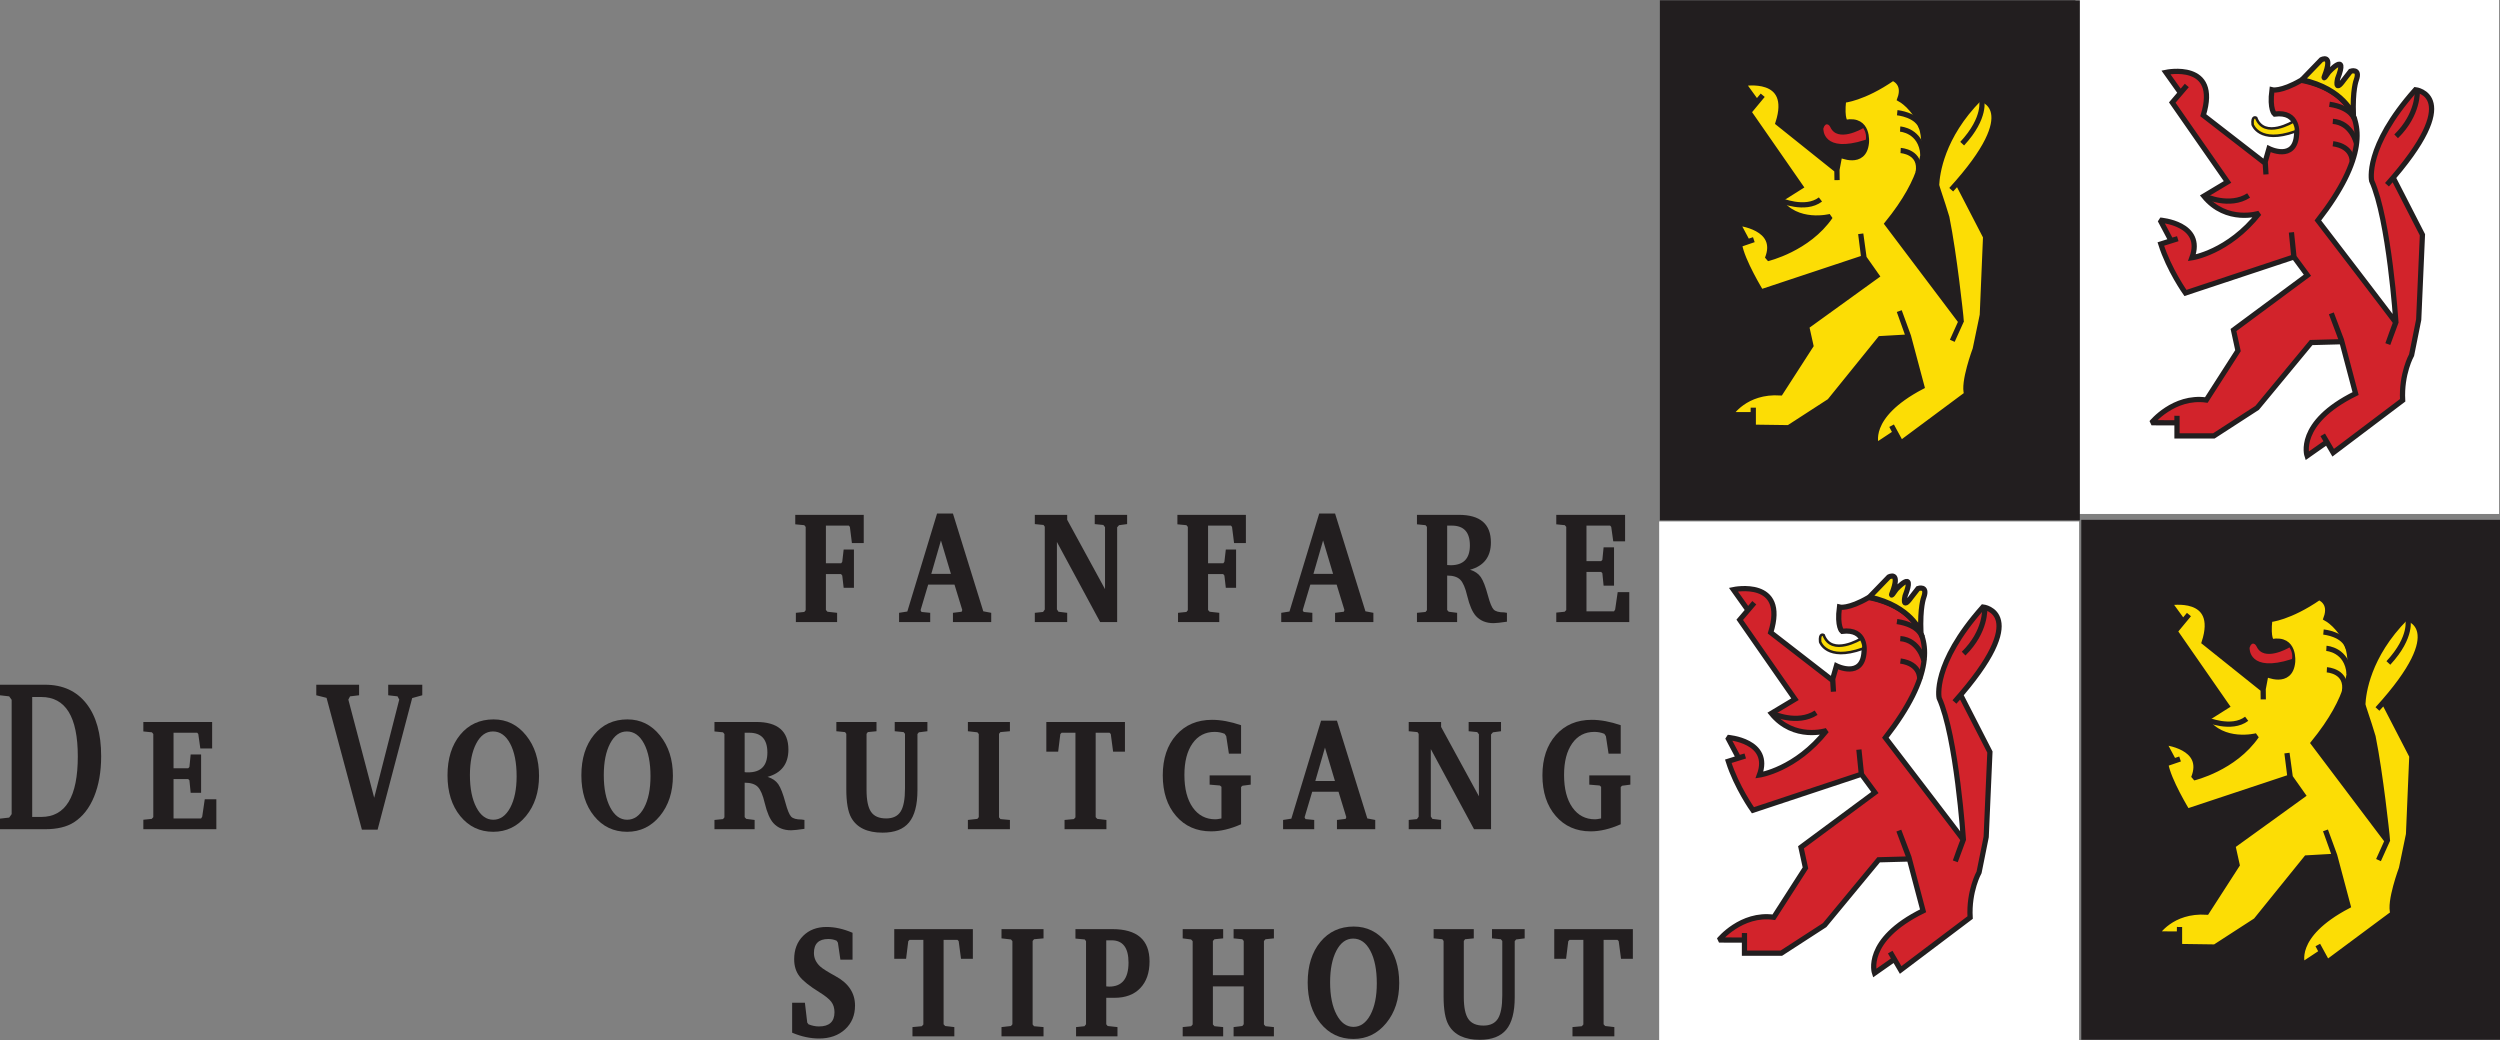 <?xml version="1.0" encoding="UTF-8" standalone="no"?>
<!DOCTYPE svg PUBLIC "-//W3C//DTD SVG 1.1//EN" "http://www.w3.org/Graphics/SVG/1.1/DTD/svg11.dtd">
<svg width="100%" height="100%" viewBox="0 0 1000 416" version="1.1" xmlns="http://www.w3.org/2000/svg" xmlns:xlink="http://www.w3.org/1999/xlink" xml:space="preserve" xmlns:serif="http://www.serif.com/" style="fill-rule:evenodd;clip-rule:evenodd;stroke-miterlimit:2;">
    <rect x="0" y="0" width="1000" height="416" fill="#808080" stroke="none"/>
    <g id="name---brandmark" serif:id="name + brandmark" transform="matrix(4.264,0,0,4.264,-1360.55,-1213.89)">
        <g id="Name">
            <g id="Fanfare">
                <path d="M400.104,335.626L398.995,335.626L398.805,334.111L398.703,333.99L396.556,333.99L396.556,337.524L397.987,337.524L398.089,337.384L398.221,336.232L399.185,336.232L399.185,339.827L398.221,339.827L398.089,338.676L397.973,338.535L396.556,338.535L396.556,341.908L396.702,342.069L397.607,342.171L397.607,343.039L393.738,343.039L393.738,342.171L394.526,342.09L394.658,341.928L394.658,334.111L394.526,333.95L393.68,333.869L393.68,332.98L400.104,332.98L400.104,335.626Z" style="fill:rgb(34,30,31);fill-rule:nonzero;"/>
                <path d="M408.282,338.515L407.347,335.384L406.442,338.515L408.282,338.515ZM412.064,343.039L408.472,343.039L408.472,342.171L409.29,342.069L409.348,341.908L408.618,339.524L406.15,339.524L405.435,341.926L405.522,342.089L406.34,342.171L406.34,343.039L403.419,343.039L403.419,342.171L404.193,342.049L406.982,332.859L408.472,332.859L411.319,342.029L412.064,342.171L412.064,343.039Z" style="fill:rgb(34,30,31);fill-rule:nonzero;"/>
                <path d="M424.812,333.849L424.053,333.95L423.877,334.151L423.877,343.039L422.282,343.039L418.226,335.525L418.226,341.848L418.372,342.069L419.19,342.171L419.19,343.039L416.153,343.039L416.153,342.171L416.927,342.09L417.087,341.866L417.087,334.092L416.97,333.93L416.153,333.849L416.153,332.98L419.19,332.98L419.19,333.444L422.738,339.948L422.738,334.132L422.578,333.93L421.774,333.849L421.774,332.98L424.812,332.98L424.812,333.849Z" style="fill:rgb(34,30,31);fill-rule:nonzero;"/>
                <path d="M435.954,335.626L434.844,335.626L434.654,334.111L434.552,333.99L432.405,333.99L432.405,337.524L433.836,337.524L433.938,337.384L434.07,336.232L435.034,336.232L435.034,339.827L434.07,339.827L433.938,338.676L433.822,338.535L432.405,338.535L432.405,341.908L432.551,342.069L433.457,342.171L433.457,343.039L429.587,343.039L429.587,342.171L430.375,342.09L430.507,341.928L430.507,334.111L430.375,333.95L429.528,333.869L429.528,332.98L435.954,332.98L435.954,335.626Z" style="fill:rgb(34,30,31);fill-rule:nonzero;"/>
                <path d="M444.131,338.515L443.196,335.384L442.291,338.515L444.131,338.515ZM447.913,343.039L444.32,343.039L444.32,342.171L445.139,342.069L445.197,341.908L444.467,339.524L441.999,339.524L441.283,341.926L441.371,342.089L442.188,342.171L442.188,343.039L439.269,343.039L439.269,342.171L440.042,342.049L442.831,332.859L444.32,332.859L447.168,342.029L447.913,342.171L447.913,343.039Z" style="fill:rgb(34,30,31);fill-rule:nonzero;"/>
                <path d="M456.967,335.848C456.967,334.609 456.401,333.99 455.272,333.99L454.835,333.99L454.835,337.687C454.902,337.7 455.01,337.706 455.156,337.706C456.363,337.706 456.967,337.087 456.967,335.848ZM460.442,343.004C459.829,343.095 459.41,343.14 459.187,343.14C458.495,343.14 457.945,342.918 457.536,342.474C457.205,342.11 456.933,341.483 456.719,340.595C456.543,339.841 456.326,339.333 456.068,339.07C455.811,338.808 455.399,338.676 454.835,338.676L454.835,341.908L454.98,342.069L455.77,342.171L455.77,343.039L452.002,343.039L452.002,342.171L452.805,342.09L452.937,341.928L452.937,334.111L452.805,333.95L452.002,333.869L452.002,332.98L455.93,332.98C457.936,332.98 458.938,333.842 458.938,335.565C458.938,336.912 458.285,337.768 456.981,338.131C457.429,338.266 457.765,338.494 457.988,338.817C458.213,339.141 458.437,339.72 458.66,340.555C458.846,341.241 459.023,341.676 459.193,341.857C459.363,342.039 459.692,342.13 460.179,342.13L460.442,342.171L460.442,343.004Z" style="fill:rgb(34,30,31);fill-rule:nonzero;"/>
                <path d="M471.919,343.039L465.07,343.039L465.07,342.15L465.859,342.069L466.005,341.908L466.005,334.111L465.874,333.95L465.07,333.869L465.07,332.98L471.525,332.98L471.525,335.464L470.415,335.464L470.226,334.111L470.123,333.99L467.903,333.99L467.903,337.322L469.276,337.322L469.394,337.201L469.51,336.03L470.488,336.03L470.488,339.625L469.51,339.625L469.394,338.454L469.276,338.333L467.903,338.333L467.903,342.029L470.488,342.029L470.593,341.867L470.831,340.231L471.919,340.231L471.919,343.039Z" style="fill:rgb(34,30,31);fill-rule:nonzero;"/>
            </g>
            <g id="De-Vooruitgang" serif:id="De Vooruitgang">
                <path d="M326.377,355.644C326.377,351.927 325.233,350.068 322.946,350.068L322.099,350.068L322.099,361.319L322.946,361.319C325.233,361.319 326.377,359.428 326.377,355.644ZM328.568,355.623C328.568,357.077 328.346,358.343 327.903,359.42C327.46,360.498 326.83,361.299 326.013,361.824C325.341,362.255 324.44,362.471 323.311,362.471L319.062,362.471L319.062,361.48L319.938,361.38L320.171,361.057L320.171,350.331L319.938,350.008L319.062,349.906L319.062,348.917L323.311,348.917C324.966,348.917 326.256,349.506 327.181,350.685C328.105,351.862 328.568,353.509 328.568,355.623Z" style="fill:rgb(34,30,31);fill-rule:nonzero;"/>
                <path d="M339.374,362.471L332.525,362.471L332.525,361.582L333.313,361.501L333.459,361.339L333.459,353.542L333.328,353.381L332.525,353.3L332.525,352.411L338.979,352.411L338.979,354.896L337.87,354.896L337.68,353.542L337.578,353.421L335.358,353.421L335.358,356.754L336.73,356.754L336.848,356.633L336.964,355.461L337.943,355.461L337.943,359.057L336.964,359.057L336.848,357.885L336.73,357.764L335.358,357.764L335.358,361.46L337.943,361.46L338.047,361.299L338.286,359.663L339.374,359.663L339.374,362.471Z" style="fill:rgb(34,30,31);fill-rule:nonzero;"/>
                <path d="M358.692,349.906L357.744,350.169L354.501,362.511L353.027,362.511L349.712,350.149L348.748,349.906L348.748,348.917L352.764,348.917L352.764,349.906L351.917,350.008L351.756,350.311L354.181,359.521L356.531,350.311L356.371,350.008L355.495,349.906L355.495,348.917L358.692,348.917L358.692,349.906Z" style="fill:rgb(34,30,31);fill-rule:nonzero;"/>
                <path d="M367.542,357.501C367.542,356.223 367.339,355.202 366.936,354.441C366.532,353.681 365.994,353.3 365.322,353.3C364.67,353.3 364.146,353.677 363.752,354.432C363.358,355.186 363.161,356.175 363.161,357.4C363.161,358.652 363.363,359.663 363.767,360.431C364.171,361.198 364.699,361.582 365.352,361.582C366.003,361.582 366.532,361.208 366.936,360.461C367.339,359.713 367.542,358.727 367.542,357.501ZM369.645,357.461C369.645,358.982 369.238,360.238 368.425,361.229C367.612,362.218 366.587,362.713 365.352,362.713C364.086,362.713 363.054,362.222 362.255,361.238C361.457,360.256 361.058,358.982 361.058,357.421C361.058,355.845 361.455,354.576 362.248,353.613C363.042,352.65 364.086,352.169 365.38,352.169C366.607,352.169 367.625,352.671 368.433,353.674C369.24,354.677 369.645,355.939 369.645,357.461Z" style="fill:rgb(34,30,31);fill-rule:nonzero;"/>
                <path d="M380.1,357.501C380.1,356.223 379.897,355.202 379.494,354.441C379.09,353.681 378.552,353.3 377.88,353.3C377.228,353.3 376.705,353.677 376.311,354.432C375.916,355.186 375.719,356.175 375.719,357.4C375.719,358.652 375.921,359.663 376.325,360.431C376.729,361.198 377.257,361.582 377.909,361.582C378.562,361.582 379.09,361.208 379.494,360.461C379.897,359.713 380.1,358.727 380.1,357.501ZM382.203,357.461C382.203,358.982 381.796,360.238 380.983,361.229C380.17,362.218 379.146,362.713 377.909,362.713C376.644,362.713 375.612,362.222 374.813,361.238C374.015,360.256 373.616,358.982 373.616,357.421C373.616,355.845 374.013,354.576 374.806,353.613C375.6,352.65 376.644,352.169 377.938,352.169C379.165,352.169 380.182,352.671 380.99,353.674C381.798,354.677 382.203,355.939 382.203,357.461Z" style="fill:rgb(34,30,31);fill-rule:nonzero;"/>
                <path d="M391.066,355.279C391.066,354.041 390.501,353.421 389.372,353.421L388.934,353.421L388.934,357.117C389.002,357.131 389.109,357.138 389.255,357.138C390.462,357.138 391.066,356.519 391.066,355.279ZM394.542,362.436C393.928,362.526 393.509,362.571 393.286,362.571C392.594,362.571 392.044,362.35 391.636,361.905C391.305,361.541 391.032,360.915 390.818,360.026C390.643,359.272 390.426,358.764 390.168,358.501C389.91,358.238 389.499,358.107 388.934,358.107L388.934,361.339L389.08,361.501L389.869,361.602L389.869,362.471L386.101,362.471L386.101,361.602L386.904,361.521L387.036,361.358L387.036,353.543L386.904,353.381L386.101,353.3L386.101,352.411L390.029,352.411C392.035,352.411 393.038,353.273 393.038,354.997C393.038,356.344 392.385,357.198 391.081,357.562C391.528,357.696 391.864,357.926 392.088,358.249C392.312,358.572 392.536,359.151 392.76,359.986C392.945,360.673 393.123,361.107 393.293,361.289C393.463,361.471 393.792,361.562 394.279,361.562L394.542,361.602L394.542,362.436Z" style="fill:rgb(34,30,31);fill-rule:nonzero;"/>
                <path d="M406.077,353.28L405.274,353.381L405.143,353.542L405.143,358.814C405.143,360.188 404.88,361.194 404.354,361.834C403.829,362.474 403.001,362.794 401.872,362.794C400.441,362.794 399.462,362.328 398.937,361.397C398.625,360.844 398.469,359.953 398.469,358.725L398.469,353.522L398.353,353.361L397.535,353.28L397.535,352.411L401.302,352.411L401.302,353.28L400.484,353.361L400.368,353.522L400.368,358.787C400.368,359.746 400.509,360.432 400.791,360.843C401.073,361.255 401.545,361.46 402.208,361.46C402.84,361.46 403.293,361.244 403.566,360.813C403.838,360.381 403.975,359.658 403.975,358.646L403.975,353.522L403.843,353.361L403.011,353.28L403.011,352.411L406.077,352.411L406.077,353.28Z" style="fill:rgb(34,30,31);fill-rule:nonzero;"/>
                <path d="M413.817,362.471L409.874,362.471L409.874,361.602L410.765,361.501L410.896,361.339L410.896,353.542L410.765,353.381L409.874,353.28L409.874,352.411L413.817,352.411L413.817,353.28L412.926,353.361L412.794,353.523L412.794,361.358L412.926,361.521L413.817,361.602L413.817,362.471Z" style="fill:rgb(34,30,31);fill-rule:nonzero;"/>
                <path d="M424.608,355.198L423.498,355.198L423.279,353.542L423.162,353.421L421.862,353.421L421.862,361.339L422.008,361.501L422.87,361.602L422.87,362.471L418.942,362.471L418.942,361.602L419.818,361.521L419.964,361.358L419.964,353.421L418.665,353.421L418.548,353.542L418.343,355.198L417.233,355.198L417.233,352.411L424.608,352.411L424.608,355.198Z" style="fill:rgb(34,30,31);fill-rule:nonzero;"/>
                <path d="M436.407,358.289L435.633,358.391L435.501,358.512L435.501,362.006C434.499,362.45 433.559,362.672 432.683,362.672C431.33,362.672 430.237,362.191 429.405,361.229C428.572,360.266 428.156,358.996 428.156,357.421C428.156,355.845 428.578,354.583 429.422,353.634C430.266,352.684 431.385,352.209 432.78,352.209C433.609,352.209 434.516,352.378 435.501,352.714L435.501,355.381L434.359,355.381L434.11,353.744L433.964,353.522C433.671,353.401 433.358,353.341 433.026,353.341C432.148,353.341 431.455,353.701 430.947,354.421C430.439,355.142 430.186,356.128 430.186,357.38C430.186,358.673 430.446,359.689 430.967,360.431C431.488,361.171 432.196,361.541 433.092,361.541C433.199,361.541 433.354,361.521 433.559,361.48L433.661,361.46L433.661,358.492L433.515,358.37L432.552,358.289L432.552,357.421L436.407,357.421L436.407,358.289Z" style="fill:rgb(34,30,31);fill-rule:nonzero;"/>
                <path d="M444.307,357.945L443.372,354.815L442.467,357.945L444.307,357.945ZM448.088,362.471L444.496,362.471L444.496,361.602L445.313,361.501L445.372,361.339L444.643,358.956L442.175,358.956L441.459,361.357L441.547,361.521L442.364,361.602L442.364,362.471L439.443,362.471L439.443,361.602L440.218,361.48L443.007,352.29L444.496,352.29L447.344,361.46L448.088,361.602L448.088,362.471Z" style="fill:rgb(34,30,31);fill-rule:nonzero;"/>
                <path d="M459.887,353.28L459.128,353.381L458.952,353.583L458.952,362.471L457.356,362.471L453.302,354.956L453.302,361.278L453.447,361.501L454.266,361.602L454.266,362.471L451.228,362.471L451.228,361.602L452.002,361.521L452.162,361.297L452.162,353.523L452.046,353.361L451.228,353.28L451.228,352.411L454.266,352.411L454.266,352.876L457.813,359.38L457.813,353.563L457.653,353.361L456.85,353.28L456.85,352.411L459.887,352.411L459.887,353.28Z" style="fill:rgb(34,30,31);fill-rule:nonzero;"/>
                <path d="M472.021,358.289L471.248,358.391L471.116,358.512L471.116,362.006C470.113,362.45 469.174,362.672 468.298,362.672C466.945,362.672 465.853,362.191 465.02,361.229C464.188,360.266 463.771,358.996 463.771,357.421C463.771,355.845 464.193,354.583 465.037,353.634C465.881,352.684 467,352.209 468.395,352.209C469.224,352.209 470.131,352.378 471.116,352.714L471.116,355.381L469.975,355.381L469.726,353.744L469.579,353.522C469.286,353.401 468.974,353.341 468.642,353.341C467.763,353.341 467.07,353.701 466.563,354.421C466.055,355.142 465.801,356.128 465.801,357.38C465.801,358.673 466.062,359.689 466.582,360.431C467.103,361.171 467.812,361.541 468.707,361.541C468.814,361.541 468.97,361.521 469.174,361.48L469.276,361.46L469.276,358.492L469.131,358.37L468.167,358.289L468.167,357.421L472.021,357.421L472.021,358.289Z" style="fill:rgb(34,30,31);fill-rule:nonzero;"/>
            </g>
            <g id="Stiphout">
                <path d="M399.287,379.014C399.287,379.929 398.976,380.673 398.353,381.245C397.729,381.817 396.917,382.104 395.914,382.104C395.086,382.104 394.244,381.922 393.388,381.559L393.388,378.751L394.585,378.751L394.804,380.609L394.921,380.771C395.252,380.905 395.578,380.973 395.899,380.973C396.873,380.973 397.36,380.528 397.36,379.64C397.36,379.249 397.26,378.922 397.06,378.66C396.861,378.397 396.488,378.098 395.943,377.761C395.028,377.195 394.405,376.697 394.074,376.267C393.743,375.835 393.578,375.304 393.578,374.671C393.578,373.769 393.857,373.038 394.417,372.479C394.977,371.92 395.709,371.641 396.615,371.641C397.394,371.641 398.207,371.822 399.054,372.186L399.054,374.711L397.915,374.711L397.681,373.115L397.564,372.934C397.331,372.825 397.067,372.771 396.775,372.771C395.88,372.771 395.432,373.209 395.432,374.085C395.432,374.569 395.631,374.993 396.031,375.357C396.235,375.546 396.717,375.849 397.477,376.267C398.684,376.926 399.287,377.842 399.287,379.014Z" style="fill:rgb(34,30,31);fill-rule:nonzero;"/>
                <path d="M410.341,374.63L409.231,374.63L409.012,372.974L408.896,372.853L407.596,372.853L407.596,380.771L407.742,380.932L408.604,381.033L408.604,381.901L404.675,381.901L404.675,381.033L405.551,380.952L405.697,380.79L405.697,372.853L404.398,372.853L404.281,372.974L404.077,374.63L402.967,374.63L402.967,371.843L410.341,371.843L410.341,374.63Z" style="fill:rgb(34,30,31);fill-rule:nonzero;"/>
                <path d="M416.971,381.901L413.028,381.901L413.028,381.033L413.918,380.932L414.05,380.771L414.05,372.974L413.918,372.813L413.028,372.711L413.028,371.843L416.971,371.843L416.971,372.711L416.08,372.792L415.948,372.955L415.948,380.789L416.08,380.952L416.971,381.033L416.971,381.901Z" style="fill:rgb(34,30,31);fill-rule:nonzero;"/>
                <path d="M424.943,374.983C424.943,373.59 424.413,372.893 423.352,372.893L422.855,372.893L422.855,377.216C422.953,377.229 423.045,377.235 423.133,377.235C424.34,377.235 424.943,376.485 424.943,374.983ZM426.915,374.872C426.915,375.937 426.625,376.771 426.046,377.377C425.467,377.983 424.661,378.286 423.629,378.286L422.855,378.286L422.855,380.773L422.987,380.932L423.907,381.033L423.907,381.901L420.022,381.901L420.022,381.033L420.811,380.952L420.957,380.77L420.957,372.974L420.84,372.813L419.964,372.731L419.964,371.843L423.425,371.843C425.751,371.843 426.915,372.853 426.915,374.872Z" style="fill:rgb(34,30,31);fill-rule:nonzero;"/>
                <path d="M438.582,381.901L434.8,381.901L434.8,381.033L435.618,380.932L435.749,380.77L435.749,377.216L432.858,377.216L432.858,380.788L433.004,380.951L433.822,381.033L433.822,381.901L430.025,381.901L430.025,381.033L430.813,380.952L430.959,380.79L430.959,372.974L430.813,372.813L430.025,372.711L430.025,371.843L433.822,371.843L433.822,372.711L433.004,372.793L432.858,372.955L432.858,376.165L435.749,376.165L435.749,372.955L435.618,372.793L434.8,372.711L434.8,371.843L438.582,371.843L438.582,372.711L437.794,372.792L437.647,372.955L437.647,380.789L437.794,380.952L438.582,381.033L438.582,381.901Z" style="fill:rgb(34,30,31);fill-rule:nonzero;"/>
                <path d="M448.234,376.933C448.234,375.653 448.032,374.634 447.628,373.872C447.225,373.112 446.687,372.731 446.015,372.731C445.362,372.731 444.839,373.108 444.445,373.862C444.051,374.617 443.854,375.606 443.854,376.832C443.854,378.084 444.056,379.094 444.46,379.861C444.863,380.629 445.392,381.013 446.044,381.013C446.696,381.013 447.225,380.64 447.628,379.892C448.032,379.145 448.234,378.158 448.234,376.933ZM450.337,376.893C450.337,378.414 449.931,379.67 449.118,380.659C448.305,381.649 447.28,382.145 446.044,382.145C444.778,382.145 443.746,381.652 442.948,380.67C442.149,379.687 441.751,378.414 441.751,376.852C441.751,375.276 442.147,374.007 442.94,373.044C443.734,372.082 444.778,371.601 446.073,371.601C447.3,371.601 448.316,372.102 449.125,373.105C449.933,374.108 450.337,375.371 450.337,376.893Z" style="fill:rgb(34,30,31);fill-rule:nonzero;"/>
                <path d="M462.106,372.711L461.304,372.813L461.172,372.974L461.172,378.246C461.172,379.619 460.909,380.626 460.384,381.266C459.857,381.905 459.03,382.225 457.901,382.225C456.47,382.225 455.491,381.76 454.966,380.828C454.654,380.275 454.499,379.385 454.499,378.156L454.499,372.954L454.382,372.792L453.564,372.711L453.564,371.843L457.331,371.843L457.331,372.711L456.514,372.792L456.396,372.954L456.396,378.219C456.396,379.178 456.538,379.862 456.82,380.274C457.103,380.686 457.575,380.892 458.237,380.892C458.869,380.892 459.322,380.676 459.595,380.244C459.867,379.812 460.004,379.09 460.004,378.077L460.004,372.954L459.872,372.792L459.04,372.711L459.04,371.843L462.106,371.843L462.106,372.711Z" style="fill:rgb(34,30,31);fill-rule:nonzero;"/>
                <path d="M472.255,374.63L471.146,374.63L470.927,372.974L470.81,372.853L469.51,372.853L469.51,380.771L469.656,380.932L470.518,381.033L470.518,381.901L466.59,381.901L466.59,381.033L467.466,380.952L467.611,380.79L467.611,372.853L466.313,372.853L466.195,372.974L465.991,374.63L464.881,374.63L464.881,371.843L472.255,371.843L472.255,374.63Z" style="fill:rgb(34,30,31);fill-rule:nonzero;"/>
            </g>
        </g>
        <g id="brandmark" transform="matrix(1,0,0,1,0.938,0)">
            <g id="leeuw-2e-kwadrant" serif:id="leeuw 2e kwadrant">
                <rect x="512.836" y="284.669" width="39.742" height="48.229" style="fill:white;"/>
                <path d="M522.619,293.298L521.322,291.473C521.322,291.473 526.4,290.393 524.826,295.495L530.639,300.001L530.709,301.044L530.639,299.853L530.99,298.624C530.99,298.624 533.441,299.853 533.582,297.283C533.582,297.283 533.861,295.085 531.516,295.383C531.516,295.383 531.025,294.974 531.27,293.111C531.27,293.111 532.076,293.334 534.002,292.218C534.002,292.218 544.686,293.67 535.578,305.364C535.578,305.364 542.93,314.947 542.887,314.948C542.844,314.95 542.139,316.959 542.139,316.959L542.898,314.908C542.898,314.908 542.256,305.265 540.621,301.64C540.621,301.64 539.92,298.511 544.732,293.099C544.732,293.099 549.52,293.633 542.059,302.013L542.645,301.358L545.385,306.706L545.035,314.675L544.369,317.99C544.369,317.99 543.389,319.74 543.529,322.235L537.014,327.152L536.033,325.476L536.42,326.148L534.563,327.45C534.563,327.45 533.512,324.358 539.115,321.603L537.785,316.574L536.84,314.079L537.777,316.574L537.822,316.738L534.947,316.816L529.881,322.943L525.818,325.575L522.361,325.575L522.361,323.688L522.354,324.348L519.974,324.34C519.974,324.34 522.049,321.779 525.113,322.208L528.082,317.58L527.662,315.644L534.598,310.504L533.336,308.791L533.096,306.48L533.324,308.791L523.154,312.167C523.154,312.167 521.612,310.007 520.844,307.574L522.432,307.077L521.801,307.258L520.781,305.333C520.781,305.333 524.953,305.638 523.762,308.865C523.762,308.865 527.172,308.368 530.066,304.694C530.066,304.694 527.008,305.687 524.883,303.08L527.102,301.751L521.918,294.303L523.283,292.702" style="fill:rgb(210,35,43);fill-rule:nonzero;"/>
                <path d="M522.619,293.298L521.322,291.473C521.322,291.473 526.4,290.393 524.826,295.495L530.639,300.001L530.709,301.044L530.639,299.853L530.99,298.624C530.99,298.624 533.441,299.853 533.582,297.283C533.582,297.283 533.861,295.085 531.516,295.383C531.516,295.383 531.025,294.974 531.27,293.111C531.27,293.111 532.076,293.334 534.002,292.218C534.002,292.218 544.686,293.67 535.578,305.364C535.578,305.364 542.93,314.947 542.887,314.948C542.844,314.95 542.139,316.959 542.139,316.959L542.898,314.908C542.898,314.908 542.256,305.265 540.621,301.64C540.621,301.64 539.92,298.511 544.732,293.099C544.732,293.099 549.52,293.633 542.059,302.013L542.645,301.358L545.385,306.706L545.035,314.675L544.369,317.99C544.369,317.99 543.389,319.74 543.529,322.235L537.014,327.152L536.033,325.476L536.42,326.148L534.563,327.45C534.563,327.45 533.512,324.358 539.115,321.603L537.785,316.574L536.84,314.079L537.777,316.574L537.822,316.738L534.947,316.816L529.881,322.943L525.818,325.575L522.361,325.575L522.361,323.688L522.354,324.348L519.974,324.34C519.974,324.34 522.049,321.779 525.113,322.208L528.082,317.58L527.662,315.644L534.598,310.504L533.336,308.791L533.096,306.48L533.324,308.791L523.154,312.167C523.154,312.167 521.612,310.007 520.844,307.574L522.432,307.077L521.801,307.258L520.781,305.333C520.781,305.333 524.953,305.638 523.762,308.865C523.762,308.865 527.172,308.368 530.066,304.694C530.066,304.694 527.008,305.687 524.883,303.08L527.102,301.751L521.918,294.303L523.283,292.702" style="fill:none;stroke:rgb(34,30,31);stroke-width:0.49px;"/>
                <path d="M533.289,296.079C533.289,296.079 530.535,297.767 529.787,295.731C529.787,295.731 529.367,295.482 529.459,296.376C529.459,296.376 530.066,298.214 533.43,297.022C533.43,297.022 533.709,296.923 533.289,296.079Z" style="fill:rgb(252,221,5);fill-rule:nonzero;"/>
                <path d="M533.289,296.079C533.289,296.079 530.535,297.767 529.787,295.731C529.787,295.731 529.367,295.482 529.459,296.376C529.459,296.376 530.066,298.214 533.43,297.022C533.43,297.022 533.709,296.923 533.289,296.079Z" style="fill:none;stroke:rgb(34,30,31);stroke-width:0.24px;"/>
                <path d="M544.898,293.226C544.898,293.226 545.049,295.386 542.918,297.474" style="fill:none;stroke:rgb(34,30,31);stroke-width:0.49px;"/>
                <path d="M534.084,292.165L535.898,290.288C535.898,290.288 537.047,289.651 536.197,291.828C536.197,291.828 535.982,292.359 536.598,291.438C536.598,291.438 538.445,289.438 537.43,292.058C537.43,292.058 537.098,293.457 537.996,292.2L538.645,291.367C538.645,291.367 539.594,291.049 539.178,292.2C539.178,292.2 538.811,293.12 538.912,295.51C538.912,295.51 538.063,293.032 534.084,292.165Z" style="fill:rgb(252,221,5);fill-rule:nonzero;"/>
                <path d="M534.084,292.165L535.898,290.288C535.898,290.288 537.047,289.651 536.197,291.828C536.197,291.828 535.982,292.359 536.598,291.438C536.598,291.438 538.445,289.438 537.43,292.058C537.43,292.058 537.098,293.457 537.996,292.2L538.645,291.367C538.645,291.367 539.594,291.049 539.178,292.2C539.178,292.2 538.811,293.12 538.912,295.51C538.912,295.51 538.063,293.032 534.084,292.165Z" style="fill:none;stroke:rgb(34,30,31);stroke-width:0.49px;"/>
                <path d="M539.033,295.917C539.033,295.917 538.801,294.787 536.664,294.465" style="fill:none;stroke:rgb(34,30,31);stroke-width:0.49px;"/>
                <path d="M538.795,299.84C538.795,299.84 538.904,298.433 536.992,298.167" style="fill:none;stroke:rgb(34,30,31);stroke-width:0.49px;"/>
                <path d="M539.188,298.115C539.188,298.115 538.766,296.203 536.979,296.066" style="fill:none;stroke:rgb(34,30,31);stroke-width:0.49px;"/>
                <path d="M524.99,303.086C524.99,303.086 527.305,304.174 529.082,303.021" style="fill:none;stroke:rgb(34,30,31);stroke-width:0.49px;"/>
            </g>
            <g id="leeuw-3e-kwadrant" serif:id="leeuw 3e kwadrant">
                <g transform="matrix(1.012,0,0,0.997,-5.741,1.514)">
                    <rect x="473.84" y="333.083" width="38.926" height="48.947" style="fill:white;"/>
                </g>
                <path d="M482.045,341.82L480.748,339.996C480.748,339.996 485.826,338.916 484.25,344.018L490.064,348.525L490.135,349.568L490.064,348.375L490.416,347.146C490.416,347.146 492.867,348.375 493.008,345.807C493.008,345.807 493.287,343.609 490.941,343.906C490.941,343.906 490.451,343.496 490.695,341.635C490.695,341.635 491.5,341.857 493.428,340.74C493.428,340.74 504.111,342.193 495.004,353.887C495.004,353.887 502.355,363.471 502.313,363.471C502.27,363.473 501.564,365.482 501.564,365.482L502.324,363.432C502.324,363.432 501.682,353.789 500.047,350.164C500.047,350.164 499.346,347.035 504.158,341.623C504.158,341.623 508.945,342.156 501.484,350.535L502.07,349.881L504.811,355.229L504.461,363.199L503.795,366.514C503.795,366.514 502.814,368.264 502.955,370.758L496.439,375.675L495.459,373.999L495.846,374.673L493.988,375.974C493.988,375.974 492.938,372.882 498.541,370.125L497.211,365.098L496.266,362.602L497.203,365.098L497.248,365.262L494.373,365.34L489.307,371.467L485.244,374.099L481.787,374.099L481.787,372.211L481.781,372.872L479.4,372.864C479.4,372.864 481.475,370.303 484.539,370.73L487.508,366.104L487.088,364.166L494.023,359.027L492.762,357.314L492.521,355.004L492.75,357.314L482.58,360.691C482.58,360.691 481.039,358.531 480.27,356.098L481.857,355.602L481.227,355.781L480.205,353.857C480.205,353.857 484.379,354.16 483.188,357.389C483.188,357.389 486.598,356.893 489.492,353.217C489.492,353.217 486.434,354.211 484.309,351.604L486.527,350.275L481.344,342.826L482.709,341.225" style="fill:rgb(210,35,43);fill-rule:nonzero;"/>
                <path d="M482.045,341.82L480.748,339.996C480.748,339.996 485.826,338.916 484.25,344.018L490.064,348.525L490.135,349.568L490.064,348.375L490.416,347.146C490.416,347.146 492.867,348.375 493.008,345.807C493.008,345.807 493.287,343.609 490.941,343.906C490.941,343.906 490.451,343.496 490.695,341.635C490.695,341.635 491.5,341.857 493.428,340.74C493.428,340.74 504.111,342.193 495.004,353.887C495.004,353.887 502.355,363.471 502.313,363.471C502.27,363.473 501.564,365.482 501.564,365.482L502.324,363.432C502.324,363.432 501.682,353.789 500.047,350.164C500.047,350.164 499.346,347.035 504.158,341.623C504.158,341.623 508.945,342.156 501.484,350.535L502.07,349.881L504.811,355.229L504.461,363.199L503.795,366.514C503.795,366.514 502.814,368.264 502.955,370.758L496.439,375.675L495.459,373.999L495.846,374.673L493.988,375.974C493.988,375.974 492.938,372.882 498.541,370.125L497.211,365.098L496.266,362.602L497.203,365.098L497.248,365.262L494.373,365.34L489.307,371.467L485.244,374.099L481.787,374.099L481.787,372.211L481.781,372.872L479.4,372.864C479.4,372.864 481.475,370.303 484.539,370.73L487.508,366.104L487.088,364.166L494.023,359.027L492.762,357.314L492.521,355.004L492.75,357.314L482.58,360.691C482.58,360.691 481.039,358.531 480.27,356.098L481.857,355.602L481.227,355.781L480.205,353.857C480.205,353.857 484.379,354.16 483.188,357.389C483.188,357.389 486.598,356.893 489.492,353.217C489.492,353.217 486.434,354.211 484.309,351.604L486.527,350.275L481.344,342.826L482.709,341.225" style="fill:none;stroke:rgb(34,30,31);stroke-width:0.49px;"/>
                <path d="M492.715,344.602C492.715,344.602 489.959,346.289 489.213,344.254C489.213,344.254 488.793,344.006 488.885,344.9C488.885,344.9 489.492,346.736 492.855,345.545C492.855,345.545 493.135,345.445 492.715,344.602Z" style="fill:rgb(252,221,5);fill-rule:nonzero;"/>
                <path d="M492.715,344.602C492.715,344.602 489.959,346.289 489.213,344.254C489.213,344.254 488.793,344.006 488.885,344.9C488.885,344.9 489.492,346.736 492.855,345.545C492.855,345.545 493.135,345.445 492.715,344.602Z" style="fill:none;stroke:rgb(34,30,31);stroke-width:0.24px;"/>
                <path d="M504.324,341.75C504.324,341.75 504.475,343.91 502.344,345.998" style="fill:none;stroke:rgb(34,30,31);stroke-width:0.49px;"/>
                <path d="M493.508,340.688L495.324,338.811C495.324,338.811 496.473,338.174 495.623,340.352C495.623,340.352 495.406,340.883 496.023,339.961C496.023,339.961 497.871,337.961 496.855,340.582C496.855,340.582 496.521,341.98 497.422,340.723L498.07,339.891C498.07,339.891 499.02,339.572 498.604,340.723C498.604,340.723 498.236,341.643 498.338,344.033C498.338,344.033 497.488,341.555 493.508,340.688Z" style="fill:rgb(252,221,5);fill-rule:nonzero;"/>
                <path d="M493.508,340.688L495.324,338.811C495.324,338.811 496.473,338.174 495.623,340.352C495.623,340.352 495.406,340.883 496.023,339.961C496.023,339.961 497.871,337.961 496.855,340.582C496.855,340.582 496.521,341.98 497.422,340.723L498.07,339.891C498.07,339.891 499.02,339.572 498.604,340.723C498.604,340.723 498.236,341.643 498.338,344.033C498.338,344.033 497.488,341.555 493.508,340.688Z" style="fill:none;stroke:rgb(34,30,31);stroke-width:0.49px;"/>
                <path d="M498.459,344.439C498.459,344.439 498.227,343.311 496.09,342.988" style="fill:none;stroke:rgb(34,30,31);stroke-width:0.49px;"/>
                <path d="M498.221,348.363C498.221,348.363 498.33,346.957 496.418,346.691" style="fill:none;stroke:rgb(34,30,31);stroke-width:0.49px;"/>
                <path d="M498.611,346.639C498.611,346.639 498.191,344.727 496.404,344.59" style="fill:none;stroke:rgb(34,30,31);stroke-width:0.49px;"/>
                <path d="M484.416,351.609C484.416,351.609 486.73,352.697 488.508,351.543" style="fill:none;stroke:rgb(34,30,31);stroke-width:0.49px;"/>
            </g>
            <g id="leeuw-4e-kwadrant" serif:id="leeuw 4e kwadrant">
                <g transform="matrix(0.995,0,0,1,2.932,0.238)">
                    <rect x="513.016" y="333.209" width="39.607" height="48.772" style="fill:rgb(34,30,31);"/>
                </g>
                <path d="M533.053,357.18L532.736,354.83" style="fill:none;fill-rule:nonzero;"/>
                <path d="M533.053,357.18L532.736,354.83" style="fill:none;stroke:rgb(34,30,31);stroke-width:0.73px;"/>
                <path d="M530.436,349.699L530.391,348.74" style="fill:none;fill-rule:nonzero;"/>
                <path d="M530.436,349.699L530.391,348.74" style="fill:none;stroke:rgb(34,30,31);stroke-width:0.73px;"/>
                <path d="M536.029,373.868L535.758,373.147" style="fill:none;fill-rule:nonzero;"/>
                <path d="M536.029,373.868L535.758,373.147" style="fill:none;stroke:rgb(34,30,31);stroke-width:0.73px;"/>
                <path d="M522.453,372.141L522.453,371.469" style="fill:none;fill-rule:nonzero;"/>
                <path d="M522.453,372.141L522.453,371.469" style="fill:none;stroke:rgb(34,30,31);stroke-width:0.73px;"/>
                <path d="M521.867,355.645L522.5,355.406" style="fill:none;fill-rule:nonzero;"/>
                <path d="M521.867,355.645L522.5,355.406" style="fill:none;stroke:rgb(34,30,31);stroke-width:0.73px;"/>
                <path d="M542.252,363.27L541.439,365.092" style="fill:none;fill-rule:nonzero;"/>
                <path d="M542.252,363.27L541.439,365.092" style="fill:none;stroke:rgb(34,30,31);stroke-width:0.73px;"/>
                <path d="M522.724,342.268L523.354,341.547" style="fill:none;fill-rule:nonzero;"/>
                <path d="M522.724,342.268L523.354,341.547" style="fill:none;stroke:rgb(34,30,31);stroke-width:0.73px;"/>
                <path d="M537.336,364.756L536.391,362.166" style="fill:none;fill-rule:nonzero;"/>
                <path d="M537.336,364.756L536.391,362.166" style="fill:none;stroke:rgb(34,30,31);stroke-width:0.73px;"/>
                <path d="M542.025,349.939L541.395,350.609" style="fill:none;fill-rule:nonzero;"/>
                <path d="M542.025,349.939L541.395,350.609" style="fill:none;stroke:rgb(34,30,31);stroke-width:0.73px;"/>
                <path d="M527.041,350.912L522.177,343.908L523.482,342.334L522.927,342.992L521.651,341.234C521.651,341.234 526.395,340.371 524.918,344.936L530.445,349.361L530.455,350.293L530.441,349.34L530.709,347.928C530.709,347.928 532.986,349.008 533.207,346.799C533.207,346.799 533.473,344.473 531.262,344.871C531.262,344.871 530.863,344.637 531.064,342.803C531.064,342.803 532.896,342.662 535.684,340.734C535.684,340.734 536.92,341.135 536.346,342.686C536.346,342.686 542.139,345.789 535.152,354.391L542.076,363.568L541.264,365.367L542.08,363.557L542.1,363.518L542.059,363.023C542.059,363.023 541.469,357.344 540.752,353.791C540.262,352.137 539.789,350.91 539.797,350.732C539.842,349.742 540.258,346.225 543.818,342.639C543.818,342.639 548.238,343.438 541.166,351.193L541.766,350.531L544.393,355.613L544.082,362.945L543.42,366.143C543.42,366.143 542.227,369.338 542.623,370.373L536.457,374.956L535.572,373.335L535.924,374.001L534.145,375.177C534.145,375.177 533.041,372.488 538.412,369.668L537.154,364.943L536.291,362.582L537.131,364.928L537.156,365.014L534.5,365.166L529.76,371.031L525.914,373.522L522.598,373.476L522.598,371.643L522.591,372.303L520.44,372.295C520.44,372.295 521.818,370.037 525.15,370.248L528.002,365.824L527.604,364.027L534.18,359.279L532.986,357.586L532.678,355.33L532.961,357.582L523.326,360.783C523.326,360.783 521.534,357.857 521.305,356.342L522.648,355.883L522.057,356.08L521.117,354.32C521.117,354.32 525.117,354.695 523.924,357.656C523.924,357.656 527.727,356.764 529.826,353.709C529.826,353.709 526.664,354.531 525.029,352.182L527.041,350.912Z" style="fill:rgb(252,221,5);fill-rule:nonzero;"/>
                <path d="M527.041,350.912L522.177,343.908L523.482,342.334L522.927,342.992L521.651,341.234C521.651,341.234 526.395,340.371 524.918,344.936L530.445,349.361L530.455,350.293L530.441,349.34L530.709,347.928C530.709,347.928 532.986,349.008 533.207,346.799C533.207,346.799 533.473,344.473 531.262,344.871C531.262,344.871 530.863,344.637 531.064,342.803C531.064,342.803 532.896,342.662 535.684,340.734C535.684,340.734 536.92,341.135 536.346,342.686C536.346,342.686 542.139,345.789 535.152,354.391L542.076,363.568L541.264,365.367L542.08,363.557L542.1,363.518L542.059,363.023C542.059,363.023 541.469,357.344 540.752,353.791C540.262,352.137 539.789,350.91 539.797,350.732C539.842,349.742 540.258,346.225 543.818,342.639C543.818,342.639 548.238,343.438 541.166,351.193L541.766,350.531L544.393,355.613L544.082,362.945L543.42,366.143C543.42,366.143 542.227,369.338 542.623,370.373L536.457,374.956L535.572,373.335L535.924,374.001L534.145,375.177C534.145,375.177 533.041,372.488 538.412,369.668L537.154,364.943L536.291,362.582L537.131,364.928L537.156,365.014L534.5,365.166L529.76,371.031L525.914,373.522L522.598,373.476L522.598,371.643L522.591,372.303L520.44,372.295C520.44,372.295 521.818,370.037 525.15,370.248L528.002,365.824L527.604,364.027L534.18,359.279L532.986,357.586L532.678,355.33L532.961,357.582L523.326,360.783C523.326,360.783 521.534,357.857 521.305,356.342L522.648,355.883L522.057,356.08L521.117,354.32C521.117,354.32 525.117,354.695 523.924,357.656C523.924,357.656 527.727,356.764 529.826,353.709C529.826,353.709 526.664,354.531 525.029,352.182L527.041,350.912Z" style="fill:none;stroke:rgb(34,30,31);stroke-width:0.49px;"/>
                <path d="M544.016,342.75C544.016,342.75 544.48,344.408 542.191,346.875" style="fill:none;stroke:rgb(34,30,31);stroke-width:0.49px;"/>
                <path d="M525.117,352.182C525.117,352.182 527.471,353.203 528.898,352.111" style="fill:none;stroke:rgb(34,30,31);stroke-width:0.49px;"/>
                <path d="M536.102,343.971C536.102,343.971 538.063,344.16 538.398,345.461" style="fill:none;stroke:rgb(34,30,31);stroke-width:0.49px;"/>
                <path d="M536.375,345.506C536.375,345.506 538.334,345.617 538.514,347.902" style="fill:none;stroke:rgb(34,30,31);stroke-width:0.49px;"/>
                <path d="M536.42,347.518C536.42,347.518 538.422,347.617 538.064,349.602" style="fill:none;stroke:rgb(34,30,31);stroke-width:0.49px;"/>
                <path d="M532.871,345.576C532.871,345.576 530.484,346.967 529.73,345.404C529.73,345.404 529.488,344.861 529.291,345.465C529.291,345.465 529.164,347.645 533.045,346.414C533.045,346.414 533.113,345.982 532.871,345.576Z" style="fill:rgb(210,35,43);fill-rule:nonzero;"/>
                <path d="M532.871,345.576C532.871,345.576 530.484,346.967 529.73,345.404C529.73,345.404 529.488,344.861 529.291,345.465C529.291,345.465 529.164,347.645 533.045,346.414C533.045,346.414 533.113,345.982 532.871,345.576Z" style="fill:none;stroke:rgb(210,35,43);stroke-width:0.24px;"/>
            </g>
            <g id="leeuw-1e-kwadrant" serif:id="leeuw 1e kwadrant">
                <g transform="matrix(1.018,0,0,1.013,-8.496,-3.665)">
                    <rect x="473.818" y="284.676" width="38.702" height="48.158" style="fill:rgb(34,30,31);"/>
                </g>
                <path d="M492.719,309.007L492.402,306.658" style="fill:none;fill-rule:nonzero;"/>
                <path d="M492.719,309.007L492.402,306.658" style="fill:none;stroke:rgb(34,30,31);stroke-width:0.73px;"/>
                <path d="M490.104,301.526L490.059,300.567" style="fill:none;fill-rule:nonzero;"/>
                <path d="M490.104,301.526L490.059,300.567" style="fill:none;stroke:rgb(34,30,31);stroke-width:0.73px;"/>
                <path d="M495.695,325.695L495.424,324.975" style="fill:none;fill-rule:nonzero;"/>
                <path d="M495.695,325.695L495.424,324.975" style="fill:none;stroke:rgb(34,30,31);stroke-width:0.73px;"/>
                <path d="M482.121,323.968L482.121,323.297" style="fill:none;fill-rule:nonzero;"/>
                <path d="M482.121,323.968L482.121,323.297" style="fill:none;stroke:rgb(34,30,31);stroke-width:0.73px;"/>
                <path d="M481.533,307.473L482.166,307.233" style="fill:none;fill-rule:nonzero;"/>
                <path d="M481.533,307.473L482.166,307.233" style="fill:none;stroke:rgb(34,30,31);stroke-width:0.73px;"/>
                <path d="M501.918,315.097L501.105,316.919" style="fill:none;fill-rule:nonzero;"/>
                <path d="M501.918,315.097L501.105,316.919" style="fill:none;stroke:rgb(34,30,31);stroke-width:0.73px;"/>
                <path d="M482.391,294.094L483.021,293.375" style="fill:none;fill-rule:nonzero;"/>
                <path d="M482.391,294.094L483.021,293.375" style="fill:none;stroke:rgb(34,30,31);stroke-width:0.73px;"/>
                <path d="M497.002,316.584L496.057,313.994" style="fill:none;fill-rule:nonzero;"/>
                <path d="M497.002,316.584L496.057,313.994" style="fill:none;stroke:rgb(34,30,31);stroke-width:0.73px;"/>
                <path d="M501.691,301.766L501.063,302.437" style="fill:none;fill-rule:nonzero;"/>
                <path d="M501.691,301.766L501.063,302.437" style="fill:none;stroke:rgb(34,30,31);stroke-width:0.73px;"/>
                <path d="M487.057,302.198L482.193,295.193L483.498,293.619L482.943,294.278L481.67,292.521C481.67,292.521 486.41,291.656 484.934,296.222L490.461,300.646L490.471,301.579L490.457,300.625L490.725,299.213C490.725,299.213 493.004,300.294 493.223,298.084C493.223,298.084 493.488,295.758 491.277,296.157C491.277,296.157 490.881,295.922 491.08,294.088C491.08,294.088 492.914,293.948 495.699,292.021C495.699,292.021 496.936,292.42 496.363,293.971C496.363,293.971 502.154,297.074 495.168,305.676L502.094,314.854L501.281,316.652L502.096,314.843L502.115,314.803L502.074,314.31C502.074,314.31 501.484,308.63 500.768,305.076C500.277,303.422 499.807,302.195 499.813,302.018C499.859,301.028 500.273,297.51 503.834,293.924C503.834,293.924 508.254,294.723 501.182,302.479L501.781,301.816L504.408,306.898L504.1,314.231L503.436,317.428C503.436,317.428 502.242,320.624 502.639,321.658L496.473,326.241L495.59,324.62L495.939,325.285L494.16,326.462C494.16,326.462 493.059,323.773 498.43,320.953L497.17,316.229L496.307,313.867L497.146,316.213L497.172,316.299L494.516,316.452L489.775,322.316L485.93,324.807L482.613,324.761L482.613,322.928L482.607,323.587L480.459,323.58C480.459,323.58 481.834,321.323 485.166,321.535L488.018,317.11L487.619,315.313L494.195,310.565L493.004,308.873L492.693,306.616L492.977,308.867L483.344,312.069C483.344,312.069 481.553,309.143 481.32,307.626L482.664,307.168L482.072,307.365L481.133,305.605C481.133,305.605 485.135,305.981 483.939,308.943C483.939,308.943 487.742,308.05 489.842,304.995C489.842,304.995 486.682,305.817 485.045,303.467L487.057,302.198Z" style="fill:rgb(252,221,5);fill-rule:nonzero;"/>
                <path d="M487.057,302.198L482.193,295.193L483.498,293.619L482.943,294.278L481.67,292.521C481.67,292.521 486.41,291.656 484.934,296.222L490.461,300.646L490.471,301.579L490.457,300.625L490.725,299.213C490.725,299.213 493.004,300.294 493.223,298.084C493.223,298.084 493.488,295.758 491.277,296.157C491.277,296.157 490.881,295.922 491.08,294.088C491.08,294.088 492.914,293.948 495.699,292.021C495.699,292.021 496.936,292.42 496.363,293.971C496.363,293.971 502.154,297.074 495.168,305.676L502.094,314.854L501.281,316.652L502.096,314.843L502.115,314.803L502.074,314.31C502.074,314.31 501.484,308.63 500.768,305.076C500.277,303.422 499.807,302.195 499.813,302.018C499.859,301.028 500.273,297.51 503.834,293.924C503.834,293.924 508.254,294.723 501.182,302.479L501.781,301.816L504.408,306.898L504.1,314.231L503.436,317.428C503.436,317.428 502.242,320.624 502.639,321.658L496.473,326.241L495.59,324.62L495.939,325.285L494.16,326.462C494.16,326.462 493.059,323.773 498.43,320.953L497.17,316.229L496.307,313.867L497.146,316.213L497.172,316.299L494.516,316.452L489.775,322.316L485.93,324.807L482.613,324.761L482.613,322.928L482.607,323.587L480.459,323.58C480.459,323.58 481.834,321.323 485.166,321.535L488.018,317.11L487.619,315.313L494.195,310.565L493.004,308.873L492.693,306.616L492.977,308.867L483.344,312.069C483.344,312.069 481.553,309.143 481.32,307.626L482.664,307.168L482.072,307.365L481.133,305.605C481.133,305.605 485.135,305.981 483.939,308.943C483.939,308.943 487.742,308.05 489.842,304.995C489.842,304.995 486.682,305.817 485.045,303.467L487.057,302.198Z" style="fill:none;stroke:rgb(34,30,31);stroke-width:0.49px;"/>
                <path d="M504.033,294.036C504.033,294.036 504.496,295.693 502.209,298.161" style="fill:none;stroke:rgb(34,30,31);stroke-width:0.49px;"/>
                <path d="M485.135,303.467C485.135,303.467 487.486,304.489 488.914,303.396" style="fill:none;stroke:rgb(34,30,31);stroke-width:0.49px;"/>
                <path d="M496.117,295.256C496.117,295.256 498.078,295.447 498.414,296.746" style="fill:none;stroke:rgb(34,30,31);stroke-width:0.49px;"/>
                <path d="M496.391,296.791C496.391,296.791 498.352,296.903 498.531,299.188" style="fill:none;stroke:rgb(34,30,31);stroke-width:0.49px;"/>
                <path d="M496.436,298.803C496.436,298.803 498.439,298.904 498.08,300.886" style="fill:none;stroke:rgb(34,30,31);stroke-width:0.49px;"/>
                <path d="M492.889,296.861C492.889,296.861 490.5,298.253 489.746,296.689C489.746,296.689 489.504,296.146 489.307,296.75C489.307,296.75 489.18,298.931 493.061,297.699C493.061,297.699 493.131,297.268 492.889,296.861Z" style="fill:rgb(210,35,43);fill-rule:nonzero;"/>
                <path d="M492.889,296.861C492.889,296.861 490.5,298.253 489.746,296.689C489.746,296.689 489.504,296.146 489.307,296.75C489.307,296.75 489.18,298.931 493.061,297.699C493.061,297.699 493.131,297.268 492.889,296.861Z" style="fill:none;stroke:rgb(210,35,43);stroke-width:0.24px;"/>
            </g>
        </g>
    </g>
</svg>
